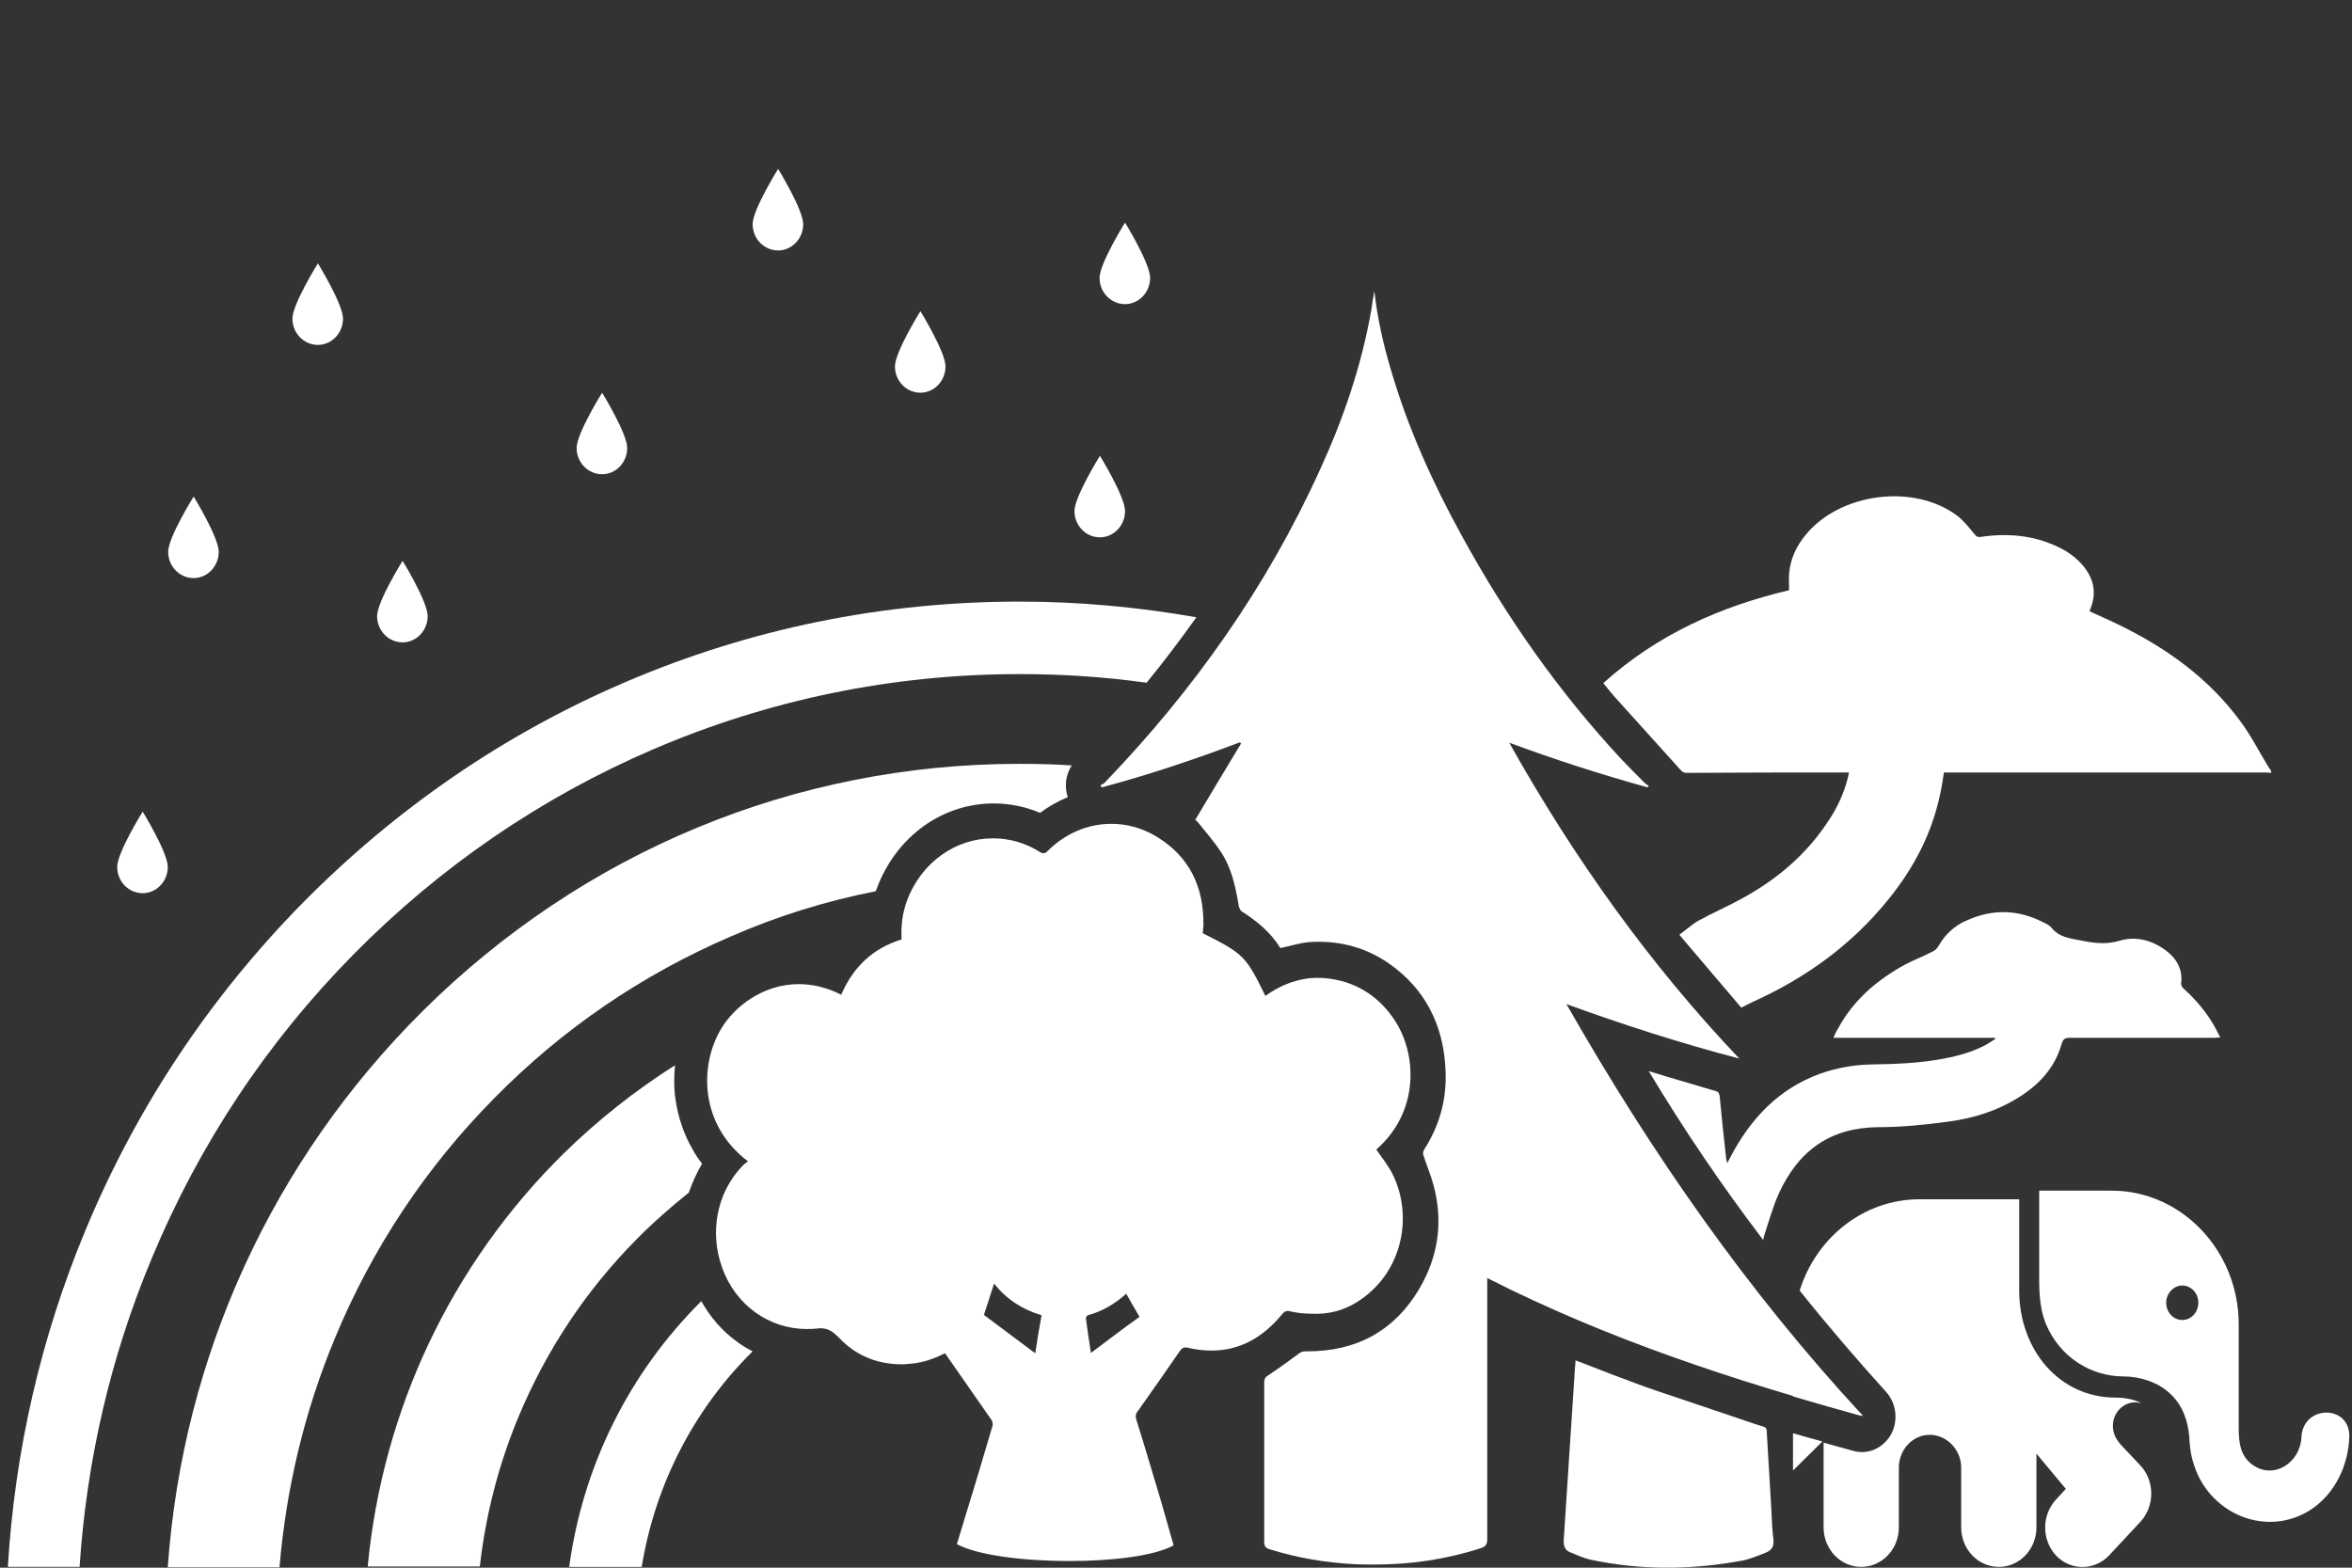 <?xml version="1.0" encoding="utf-8"?>
<!-- Generator: Adobe Illustrator 17.1.0, SVG Export Plug-In . SVG Version: 6.00 Build 0)  -->
<!DOCTYPE svg PUBLIC "-//W3C//DTD SVG 1.1//EN" "http://www.w3.org/Graphics/SVG/1.1/DTD/svg11.dtd">
<svg version="1.1" id="Trees-Icon_xA0_Image_1_" xmlns="http://www.w3.org/2000/svg" xmlns:xlink="http://www.w3.org/1999/xlink"
	 x="0px" y="0px" viewBox="6 196 600 400" enable-background="new 6 196 600 400" xml:space="preserve">
<rect x="6" y="196" width="600" height="400" fill="#333333" stroke="none"/>
<g>
	<path fill="#FFFFFF" d="M311.2,353.5c-14.8-2.6-29.9-4-45.1-4c-34.9,0-68.8,6.9-100.7,20.6c-30.8,13.2-58.4,32.2-82.2,56.3
		c-23.7,24.1-42.4,52.2-55.4,83.5c-11.4,27.4-18,56.2-19.8,85.9h18.3c1.8-27.2,7.9-53.6,18.4-78.7c12.1-29.1,29.4-55.2,51.5-77.6
		s47.8-40,76.4-52.3c29.6-12.7,61.1-19.2,93.5-19.2c10.9,0,21.7,0.7,32.4,2.2C303,364.7,307.2,359.1,311.2,353.5z"/>
	<path fill="#FFFFFF" d="M229.4,423.4c0.1-0.2,0.1-0.3,0.2-0.5c2.4-6.6,6.6-12.2,12-16.1c5.3-3.8,11.5-5.8,17.9-5.8
		c4,0,8.1,0.8,11.8,2.4c2.2-1.6,4.6-3,7.1-4c-0.5-1.4-0.6-2.9-0.4-4.4c0.2-1.3,0.7-2.6,1.4-3.7c-4.4-0.3-8.9-0.4-13.4-0.4
		c-57.2,0-111.2,22.4-152.2,63.1c-38.3,38.1-61.2,88.1-65,141.9h28.5c1.7-20.2,6.4-39.9,14.2-58.6c9.5-22.9,23.2-43.5,40.6-61.1
		c17.4-17.7,37.7-31.5,60.2-41.2C204.4,429.7,216.7,425.9,229.4,423.4z"/>
	<path fill="#FFFFFF" d="M194.1,538.4c-3.8-2.7-6.9-6.3-9.2-10.4c-18.5,18.4-30.2,42.1-33.7,67.8h18.5c3.5-21.5,13.7-40.6,28.3-55
		C196.6,540.1,195.3,539.3,194.1,538.4z"/>
	<path fill="#FFFFFF" d="M185.1,492.9c-0.9-1.1-1.7-2.3-2.4-3.6c-2.2-3.8-3.6-7.9-4.3-12.3c-0.5-3-0.5-6.1-0.2-9.2
		c-10.1,6.4-19.6,13.9-28.4,22.5c-28.7,28.3-46.2,65.4-50,105.4h28.6c1.5-13.2,4.8-26.1,10-38.5c7-16.7,17-31.8,29.7-44.7
		c4.3-4.4,8.9-8.4,13.6-12.2C182.6,497.8,183.7,495.3,185.1,492.9z"/>
</g>
<g>
	<path fill="#FFFFFF" d="M463.4,537.1v15.2c5.8,1.7,11.7,3.4,17.5,5C474.9,550.7,469.1,544,463.4,537.1z"/>
	<path fill="#FFFFFF" d="M463.4,561.7v9.5l7.5-7.4C468.3,563.1,465.8,562.4,463.4,561.7z"/>
	<path fill="#FFFFFF" d="M551.9,569.8l-4.8-5.1c-1.2-1.3-2.1-2.9-2.1-4.9c0-3.3,2.6-6,5.7-6c0.5,0,1.1,0.1,1.6,0.2
		c-2.1-1-4.4-1.4-6.6-1.4l0,0c-14.5,0-24.5-12.3-24.6-27.1c0-7.8,0-15.7,0-23.5h-25.4c-14.3,0-26.4,9.8-30.6,23.3
		c7.2,9,14.5,17.5,22,25.8c2.7,2.9,3.2,7.4,1.3,10.9c-1.6,2.8-4.4,4.5-7.4,4.5c-0.7,0-1.5-0.1-2.2-0.3c-2.6-0.7-5.1-1.4-7.6-2.1
		v21.6c0,5.6,4.3,10.1,9.6,10.1c5.3,0,9.6-4.5,9.6-10.1v-15.6c0.2-4.4,3.6-8,7.9-8c4.2,0,7.8,3.6,8,8v15.6c0,5.6,4.3,10.1,9.6,10.1
		c5.3,0,9.6-4.5,9.6-10.1v-18.8l7.5,9l-2.5,2.7c-3.7,4-3.7,10.3,0,14.3c3.7,3.9,9.8,3.9,13.5,0l8.2-8.8
		C555.7,580.1,555.7,573.7,551.9,569.8z"/>
</g>
<path fill="#FFFFFF" d="M405.6,452.2c14.6,5.3,29.2,10,44.1,13.9c-22.9-24.1-42.2-51.2-58.7-80.6c11.6,4.3,23.4,8.1,35.3,11.4
	c0.1-0.1,0.2-0.3,0.3-0.4c-0.3-0.2-0.7-0.4-1-0.7c-2-2-4-4-5.9-6c-16-17.2-29.5-36.4-40.9-57.3c-7.3-13.3-13.6-27.2-17.9-41.9
	c-2-6.6-3.5-13.3-4.3-20.3c-0.3,1.7-0.6,3.3-0.8,4.9c-2.5,14.2-7.1,27.6-13,40.5c-13.7,30.2-32.4,56.5-54.9,79.9
	c-0.3,0.4-0.8,0.5-1.2,0.8c0.1,0.2,0.3,0.3,0.4,0.5c11.9-3.2,23.6-7.1,35.2-11.5c0.1,0.1,0.2,0.2,0.3,0.3
	c-3.9,6.5-7.8,12.9-11.7,19.5c0.2,0.2,0.5,0.3,0.6,0.5c2.1,2.6,4.3,5.1,6.1,7.9c2.6,4,3.6,8.7,4.4,13.5c0.1,0.5,0.4,1.2,0.7,1.4
	c3.9,2.5,7.5,5.4,9.9,9.4c2.5-0.5,4.9-1.3,7.3-1.5c0.8-0.1,1.7-0.1,2.5-0.1c7.1,0,13.6,2.1,19.5,6.7c8.7,6.8,12.7,16.1,12.9,27.3
	c0.1,6.9-1.8,13.3-5.5,19c-0.2,0.4-0.4,1-0.2,1.4c0.8,2.6,1.9,5.1,2.6,7.7c2.5,9.3,1.2,18.1-3.5,26.2c-6.6,11.3-16.5,16.2-28.7,16.2
	c-0.2,0-0.5,0-0.7,0l0,0c-0.5,0-1.1,0.3-1.5,0.6c-2.5,1.8-5,3.7-7.6,5.4c-0.9,0.5-1.2,1-1.2,2c0,13.5,0,27,0,40.5
	c0,1.2,0.3,1.7,1.4,2c7,2.2,14.2,3.4,21.5,3.8c1.8,0.1,3.5,0.1,5.2,0.1c9.2,0,18.3-1.3,27.2-4.2c1.2-0.4,1.6-1,1.6-2.3
	c0-21.6,0-43.2,0-64.8c0-0.6,0-1.1,0-1.8c30.9,15.7,63.2,26.2,95.9,35.2C451.8,525.5,427.2,490.1,405.6,452.2z"/>
<path fill="#FFFFFF" d="M356.7,524.6c7.4-7.4,9.3-19.3,4.6-28.9c-1.1-2.3-2.8-4.3-4.2-6.4c11.1-9.7,10.4-24.5,4.6-33.1
	c-3.3-5-7.9-8.4-13.5-9.9c-2-0.5-4-0.8-6-0.8c-4.7,0-9.2,1.6-13.4,4.6c-5-10.2-5.5-10.7-16-16c0.1-0.7,0.2-1.4,0.2-2.1
	c0.1-9.9-3.7-17.5-11.9-22.5c-3.6-2.2-7.6-3.3-11.6-3.3c-5.9,0-11.7,2.4-16.2,6.9c-0.4,0.4-0.7,0.6-1.1,0.6c-0.3,0-0.6-0.1-0.9-0.3
	c-3.8-2.4-7.9-3.5-12-3.5c-9.4,0-18.3,6-22,16.1c-1.1,3.1-1.5,6.3-1.3,9.7c-7.2,2.2-12.3,6.9-15.4,14.1c-3.8-1.9-7.4-2.7-10.8-2.7
	c-9.1,0-16.5,5.7-19.9,11.5c-5.6,9.5-5.3,24.5,6.9,33.7c-0.6,0.5-1.2,0.9-1.6,1.4c-6.4,6.8-8.2,16.8-5,25.7
	c3.4,9.6,12,15.7,21.6,15.7c0.8,0,1.6,0,2.4-0.1c0.3,0,0.7-0.1,1-0.1c2,0,3.2,0.8,4.7,2.3c4.5,4.8,10,6.9,16.1,6.9
	c0.6,0,1.2,0,1.8-0.1c3.3-0.2,6.3-1.2,9.2-2.7c0.2,0.1,0.3,0.2,0.3,0.3c3.9,5.6,7.8,11.2,11.7,16.8c0.2,0.3,0.3,1,0.2,1.4
	c-2.2,7.4-4.4,14.9-6.7,22.3c-0.8,2.6-1.6,5.3-2.4,7.9c5.5,2.9,17.2,4.3,28.7,4.3c11,0,21.7-1.3,26.6-4c-1.1-3.7-2.1-7.5-3.2-11.2
	c-2.1-6.9-4.1-13.9-6.3-20.8c-0.3-0.9-0.2-1.6,0.4-2.3c3.6-5.1,7.2-10.2,10.7-15.3c0.4-0.6,0.8-0.9,1.4-0.9c0.2,0,0.4,0,0.7,0.1
	c2.1,0.5,4.1,0.7,6,0.7c6.9,0,12.9-3.1,17.9-9.2c0.5-0.6,0.9-0.9,1.5-0.9c0.2,0,0.4,0,0.6,0.1c1.9,0.4,3.7,0.6,5.4,0.6
	C346.7,531.5,352,529.3,356.7,524.6z M270.1,541.3c-4.5-3.4-8.9-6.6-13.1-9.8c0.9-2.7,1.7-5.2,2.6-8c3.1,4,7.2,6.6,12.1,8.1
	C271.1,534.8,270.6,537.9,270.1,541.3z M284.3,541.2c-0.5-3.1-0.9-6-1.3-8.9c0-0.2,0.3-0.6,0.5-0.7c3.7-1,6.9-2.9,9.8-5.5
	c1.1,2,2.2,3.8,3.4,5.9C292.6,534.9,288.6,538,284.3,541.2z"/>
<g>
	<g>
		<path fill="#FFFFFF" d="M585.4,393.2c-0.5,0-0.9-0.1-1.4-0.1c-26.8,0-53.6,0-80.4,0c-0.5,0-1.1,0-1.7,0c-0.3,1.8-0.5,3.5-0.9,5.2
			c-2.1,10.3-6.8,19.2-13.2,27.1c-9.5,11.8-21.3,20.2-34.6,26.2c-0.9,0.4-1.7,0.9-3,1.5c-5.1-6-10.4-12.2-15.8-18.6
			c1.8-1.3,3.3-2.7,4.9-3.6c3.6-2,7.4-3.6,11-5.6c8.8-4.8,16.4-11.1,22.1-19.8c2.3-3.4,4-7.1,5-11.1c0.1-0.3,0.1-0.7,0.3-1.3
			c-0.6,0-1.1,0-1.7,0c-13.2,0-26.5,0-39.7,0.1c-0.9,0-1.3-0.4-1.9-1.1c-2.1-2.4-4.3-4.7-6.4-7.1c-3.1-3.4-6.1-6.8-9.2-10.2
			c-1.3-1.4-2.5-2.9-3.8-4.5c13.9-12.5,30-19.6,47.4-23.7c0-1.5-0.1-2.8,0-4.2c0.3-3.8,1.9-7.1,4.2-9.9c8.8-10.8,27.7-13.2,38.7-4.9
			c1.7,1.3,3,3,4.4,4.7c0.5,0.6,0.8,0.8,1.5,0.7c6.8-1,13.4-0.5,19.7,2.5c2.4,1.1,4.5,2.6,6.3,4.6c2.9,3.4,3.8,7.1,2,11.4
			c-0.1,0.2-0.1,0.3-0.1,0.5c2.6,1.2,5.2,2.3,7.8,3.6c11.8,5.8,22.5,13.4,30.6,24.4c2.7,3.6,4.8,7.8,7.2,11.7
			c0.2,0.3,0.4,0.6,0.6,0.9C585.4,392.8,585.4,393,585.4,393.2z"/>
	</g>
	<g>
		<path fill="#FFFFFF" d="M455.8,512.4c-10.5-13.8-20.2-28.1-29.2-43.1c1.5,0.5,3.1,0.9,4.6,1.4c4.2,1.2,8.3,2.5,12.5,3.7
			c0.7,0.2,0.9,0.6,1,1.4c0.5,5.1,1,10.2,1.6,15.4c0,0.5,0.2,0.9,0.3,1.6c0.3-0.6,0.5-0.9,0.7-1.3c5.2-10.1,12.5-17.7,22.9-21.5
			c4.2-1.5,8.6-2.3,13.1-2.4c6.2-0.1,12.4-0.3,18.6-1.5c3.7-0.7,7.3-1.7,10.7-3.5c0.8-0.5,1.6-1,2.4-1.5c0-0.1-0.1-0.2-0.1-0.3
			c-13.6,0-27.3,0-41.2,0c0.4-0.9,0.7-1.6,1.1-2.2c4-7.5,10.1-12.6,17.2-16.5c2.3-1.2,4.7-2.1,7-3.3c0.6-0.3,1.2-0.8,1.5-1.4
			c1.7-3,4.1-5.2,7.1-6.5c6.6-3,13.1-2.9,19.6,0.4c0.8,0.4,1.7,0.8,2.2,1.5c1.9,2.3,4.5,2.6,7.1,3.1c3.4,0.7,6.7,1.2,10.3,0.1
			c4.1-1.2,8.2-0.1,11.7,2.5c2.7,2,4.4,4.8,3.9,8.5c0,0.4,0.3,1,0.7,1.3c3.2,2.9,6,6.2,8.1,10.1c0.4,0.7,0.7,1.4,1.2,2.3
			c-0.6,0-1.1,0.1-1.6,0.1c-12.3,0-24.5,0-36.8,0c-1.2,0-1.7,0.3-2.1,1.6c-1.6,5.7-5.2,9.7-9.7,12.8c-5.9,4-12.4,6.1-19.3,7
			c-5.9,0.8-11.9,1.4-17.8,1.4c-12,0.1-20.3,5.8-25.4,17.1c-1.5,3.4-2.5,7.1-3.7,10.7C456,511.4,455.9,511.8,455.8,512.4z"/>
	</g>
	<g>
		<path fill="#FFFFFF" d="M407.9,543.1c3.3,1.2,6.4,2.5,9.6,3.7c3.8,1.4,7.6,2.9,11.5,4.2c6.2,2.1,12.4,4.2,18.7,6.3
			c2.7,0.9,5.4,1.9,8.1,2.7c0.7,0.2,0.9,0.5,0.9,1.3c0.4,6.8,0.8,13.6,1.2,20.3c0.1,2.4,0.2,4.8,0.5,7.2c0.2,1.7-0.4,2.7-1.8,3.3
			c-2,0.8-4.1,1.7-6.2,2.1c-13,2.4-26,2.5-38.9-0.3c-1.7-0.4-3.4-1.2-5.1-1.9c-1.2-0.5-1.5-1.5-1.5-2.9c1-14.8,1.9-29.6,2.9-44.4
			C407.9,544.1,407.9,543.6,407.9,543.1z"/>
	</g>
</g>
<path fill="#FFFFFF" d="M61.8,336.8c0,3.7-2.9,6.7-6.4,6.7c-3.6,0-6.5-3-6.5-6.7s6.5-14.1,6.5-14.1S61.8,333.1,61.8,336.8"/>
<path fill="#FFFFFF" d="M247.2,289.5c0,3.7-2.9,6.7-6.4,6.7c-3.6,0-6.5-3-6.5-6.7s6.5-14.1,6.5-14.1S247.2,285.8,247.2,289.5"/>
<path fill="#FFFFFF" d="M293,326.4c0,3.7-2.9,6.7-6.4,6.7c-3.6,0-6.5-3-6.5-6.7s6.5-14.1,6.5-14.1S293,322.7,293,326.4"/>
<path fill="#FFFFFF" d="M299.4,266.9c0,3.7-2.9,6.7-6.4,6.7c-3.6,0-6.5-3-6.5-6.7s6.5-14.1,6.5-14.1S299.4,263.2,299.4,266.9"/>
<path fill="#FFFFFF" d="M166,310.3c0,3.7-2.9,6.7-6.4,6.7c-3.6,0-6.5-3-6.5-6.7c0-3.7,6.5-14.1,6.5-14.1S166,306.6,166,310.3"/>
<path fill="#FFFFFF" d="M48.8,417.2c0,3.7-2.9,6.7-6.4,6.7c-3.6,0-6.5-3-6.5-6.7c0-3.7,6.5-14.1,6.5-14.1S48.8,413.5,48.8,417.2"/>
<path fill="#FFFFFF" d="M93.5,277.3c0,3.7-2.9,6.7-6.4,6.7c-3.6,0-6.5-3-6.5-6.7s6.5-14.1,6.5-14.1S93.5,273.6,93.5,277.3"/>
<path fill="#FFFFFF" d="M115.1,353.2c0,3.7-2.9,6.7-6.4,6.7c-3.6,0-6.5-3-6.5-6.7s6.5-14.1,6.5-14.1S115.1,349.5,115.1,353.2"/>
<path fill="#FFFFFF" d="M210.9,253.2c0,3.7-2.9,6.7-6.4,6.7c-3.6,0-6.5-3-6.5-6.7c0-3.7,6.5-14.1,6.5-14.1S210.9,249.5,210.9,253.2"
	/>
<path fill="#FFFFFF" d="M593.1,562.7c-0.3,6.5-7,10.9-12.4,7.1c-3.3-2.3-3.6-5.9-3.6-9.6v-26.3c0-18.8-14.6-34.1-32.4-34.1H544
	h-17.8c0,6.5,0,13,0,19.5c0,5-0.2,9.9,1.8,14.7c3.5,8.2,11.3,13.2,19.7,13.2l0,0c4.1,0,8.7,1.4,11.8,4.3c3.3,3,4.6,6.9,5,11.1v0.2
	c0.1,2.4,0.4,4.7,1.3,7.3c3.2,9.6,12.7,15.4,22.1,14c10.2-1.6,16.9-10.7,17.4-21.2C605.8,554.3,593.5,554.3,593.1,562.7z
	 M562.7,532.8c-2.3,0-4.1-2-4.1-4.4c0-2.4,1.9-4.4,4.1-4.4c2.3,0,4.1,2,4.1,4.4C566.8,530.8,565,532.8,562.7,532.8z"/>
</svg>
